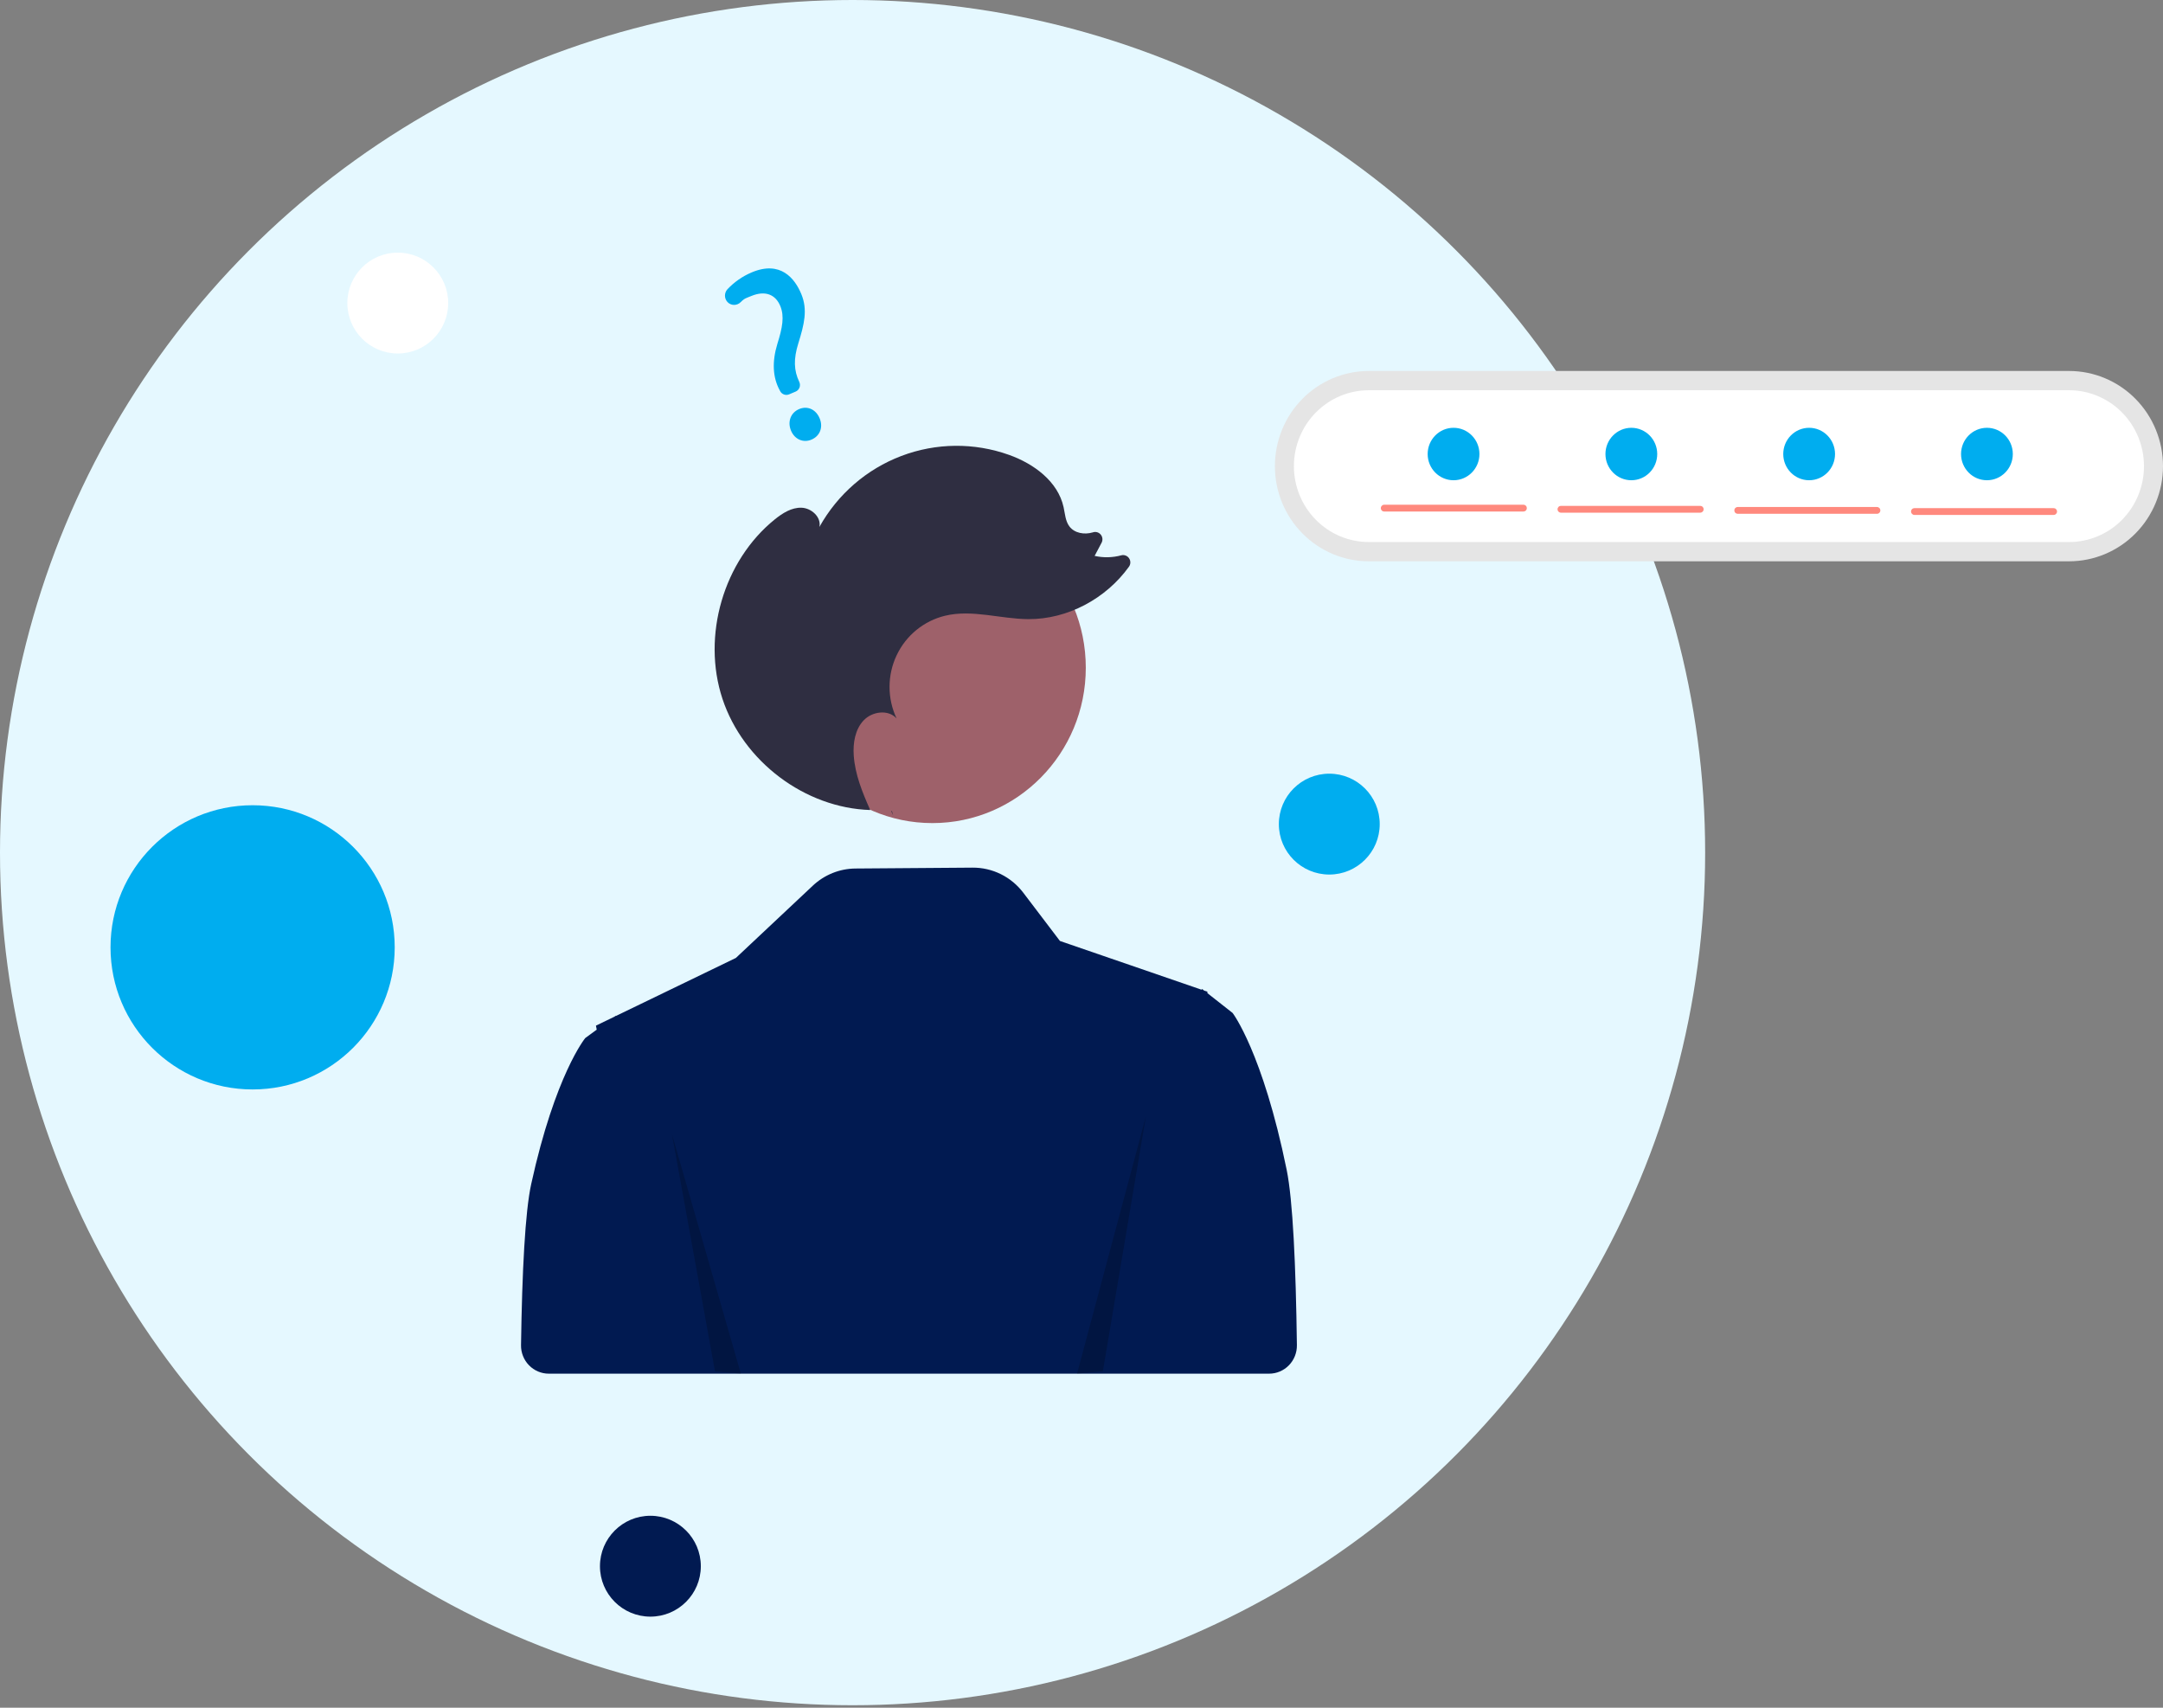 <svg width="190" height="150" viewBox="0 0 190 150" fill="none" xmlns="http://www.w3.org/2000/svg">
<rect x="0" y="0" width="190" height="150" fill="#808080" stroke="none"/>
<rect x="34.309" y="91.992" width="5.039" height="5.039" stroke="#011A51" stroke-width="0.2"/>
<path d="M22.876 93.841V94.122H22.101V93.841H22.876Z" fill="#011A51" fill-opacity="0.51"/>
<circle cx="74.891" cy="74.891" r="74.891" fill="#E5F8FF"/>
<g clip-path="url(#clip0_39_97)">
<path d="M113.022 102.751C110.913 92.421 108.276 88.977 108.276 88.977L107.269 88.185L106.057 87.232L106.063 87.11L105.776 87.011L105.708 86.958L105.598 86.872L105.58 86.891L105.542 86.931L100.061 85.043L93.106 82.651L89.886 78.412C89.361 77.721 88.686 77.163 87.913 76.781C87.14 76.399 86.29 76.204 85.43 76.21L75.145 76.287C73.755 76.298 72.418 76.835 71.399 77.793L64.638 84.143L54.105 89.238L54.087 89.22L53.977 89.3L52.349 90.088L52.416 90.442L51.409 91.179C51.409 91.179 48.772 94.383 46.663 103.995C46.126 106.441 45.862 111.688 45.767 118.153C45.762 118.48 45.821 118.804 45.942 119.108C46.062 119.412 46.24 119.688 46.467 119.921C46.694 120.154 46.964 120.339 47.262 120.465C47.56 120.592 47.879 120.657 48.202 120.657H104.463V120.657H111.485C111.808 120.657 112.128 120.592 112.425 120.465C112.723 120.339 112.993 120.154 113.219 119.922C113.446 119.689 113.625 119.413 113.745 119.11C113.866 118.806 113.925 118.482 113.921 118.155C113.828 111.12 113.564 105.403 113.022 102.751Z" fill="#011A51"/>
<path d="M120.241 32.585C118.052 32.585 115.953 33.466 114.405 35.033C112.857 36.601 111.988 38.727 111.988 40.944C111.988 43.161 112.857 45.287 114.405 46.855C115.953 48.422 118.052 49.303 120.241 49.303H181.747C183.936 49.303 186.035 48.422 187.583 46.855C189.13 45.287 190 43.161 190 40.944C190 38.727 189.13 36.601 187.583 35.033C186.035 33.466 183.936 32.585 181.747 32.585H120.241Z" fill="#E5E5E5"/>
<path d="M120.241 34.277C118.495 34.277 116.82 34.979 115.586 36.23C114.351 37.48 113.658 39.176 113.658 40.944C113.658 42.712 114.351 44.408 115.586 45.659C116.82 46.909 118.495 47.611 120.241 47.611H181.747C183.493 47.611 185.167 46.909 186.402 45.659C187.636 44.408 188.33 42.712 188.33 40.944C188.33 39.176 187.636 37.48 186.402 36.23C185.167 34.979 183.493 34.277 181.747 34.277H120.241Z" fill="white"/>
<path d="M81.903 72.297C89.344 72.297 95.377 66.187 95.377 58.651C95.377 51.114 89.344 45.004 81.903 45.004C74.461 45.004 68.429 51.114 68.429 58.651C68.429 66.187 74.461 72.297 81.903 72.297Z" fill="#9E616A"/>
<path d="M78.456 71.629C78.398 71.501 78.341 71.372 78.284 71.242C78.306 71.243 78.328 71.246 78.35 71.247L78.456 71.629Z" fill="#2F2E41"/>
<path d="M68.054 45.624C68.736 45.074 69.532 44.567 70.403 44.596C71.275 44.624 72.158 45.421 71.978 46.285C73.578 43.415 76.125 41.208 79.172 40.051C82.22 38.893 85.572 38.86 88.641 39.957C90.806 40.731 92.93 42.279 93.427 44.549C93.555 45.132 93.582 45.771 93.942 46.244C94.395 46.841 95.262 46.976 95.975 46.766C95.983 46.764 95.99 46.762 95.997 46.76C96.117 46.718 96.248 46.714 96.37 46.748C96.493 46.782 96.603 46.853 96.686 46.951C96.769 47.049 96.821 47.17 96.835 47.298C96.849 47.426 96.825 47.556 96.766 47.67L96.153 48.827C96.926 49.002 97.728 48.984 98.493 48.777C98.62 48.743 98.754 48.75 98.877 48.797C99 48.843 99.105 48.927 99.179 49.037C99.253 49.147 99.292 49.277 99.29 49.41C99.288 49.543 99.245 49.672 99.168 49.779C97.148 52.589 93.772 54.403 90.328 54.382C87.879 54.367 85.406 53.512 83.023 54.082C82.102 54.303 81.24 54.73 80.503 55.331C79.765 55.933 79.17 56.694 78.761 57.559C78.351 58.425 78.138 59.371 78.138 60.331C78.137 61.29 78.348 62.237 78.756 63.103C78.024 62.292 76.609 62.484 75.86 63.279C75.112 64.074 74.918 65.261 74.993 66.357C75.109 68.033 75.757 69.613 76.441 71.15C70.709 70.967 65.288 66.895 63.463 61.387C61.631 55.856 63.551 49.263 68.054 45.624Z" fill="#2F2E41"/>
<path opacity="0.2" d="M59.028 99.632L62.807 120.457L65.075 120.657L59.028 99.632Z" fill="black"/>
<path opacity="0.2" d="M100.657 98.061L96.877 120.442L94.61 120.657L100.657 98.061Z" fill="black"/>
<path d="M71.277 38.616C70.553 38.922 69.797 38.587 69.48 37.817C69.158 37.037 69.458 36.244 70.195 35.932C70.931 35.621 71.673 35.958 72.001 36.751C72.323 37.533 72.025 38.3 71.277 38.616ZM69.889 34.396L69.313 34.639C69.169 34.699 69.008 34.703 68.862 34.648C68.716 34.594 68.595 34.486 68.524 34.346L68.495 34.289C67.875 33.157 67.804 31.781 68.285 30.201C68.731 28.784 68.916 27.788 68.544 26.885C68.114 25.841 67.195 25.514 66.023 25.988C65.568 26.18 65.423 26.177 65.066 26.536C64.988 26.615 64.895 26.678 64.793 26.72C64.691 26.762 64.581 26.783 64.471 26.781C64.365 26.78 64.259 26.757 64.162 26.713C64.064 26.67 63.976 26.607 63.903 26.529C63.762 26.377 63.683 26.177 63.682 25.97C63.681 25.762 63.758 25.561 63.897 25.408C64.499 24.771 65.224 24.266 66.027 23.927C68.545 22.862 69.813 24.434 70.393 25.841C70.96 27.217 70.641 28.494 70.128 30.148C69.698 31.522 69.724 32.54 70.212 33.552C70.247 33.629 70.266 33.712 70.269 33.796C70.272 33.881 70.258 33.965 70.228 34.044C70.198 34.122 70.152 34.194 70.094 34.255C70.036 34.315 69.966 34.363 69.889 34.396L69.889 34.396Z" fill="#00ADEF"/>
<path d="M133.827 44.931H121.589C121.55 44.931 121.512 44.923 121.476 44.909C121.44 44.894 121.407 44.872 121.38 44.844C121.352 44.816 121.33 44.783 121.315 44.747C121.3 44.711 121.293 44.672 121.293 44.632C121.293 44.593 121.3 44.554 121.315 44.517C121.33 44.481 121.352 44.448 121.38 44.42C121.407 44.393 121.44 44.371 121.476 44.356C121.512 44.341 121.55 44.333 121.589 44.334H133.827C133.905 44.334 133.979 44.366 134.034 44.422C134.089 44.478 134.119 44.553 134.119 44.632C134.119 44.711 134.089 44.787 134.034 44.843C133.979 44.898 133.905 44.93 133.827 44.931Z" fill="#FF897E"/>
<path d="M149.351 45.03H137.113C137.074 45.031 137.036 45.023 137 45.008C136.964 44.993 136.931 44.971 136.903 44.944C136.876 44.916 136.854 44.883 136.839 44.846C136.824 44.81 136.816 44.771 136.816 44.732C136.816 44.692 136.824 44.653 136.839 44.617C136.854 44.581 136.876 44.548 136.903 44.52C136.931 44.492 136.964 44.47 137 44.455C137.036 44.441 137.074 44.433 137.113 44.433H149.351C149.389 44.433 149.428 44.441 149.464 44.455C149.5 44.47 149.533 44.492 149.56 44.52C149.588 44.548 149.61 44.581 149.625 44.617C149.64 44.653 149.647 44.692 149.647 44.732C149.647 44.771 149.64 44.81 149.625 44.846C149.61 44.883 149.588 44.916 149.56 44.944C149.533 44.971 149.5 44.993 149.464 45.008C149.428 45.023 149.389 45.031 149.351 45.03Z" fill="#FF897E"/>
<path d="M164.874 45.13H152.637C152.559 45.129 152.485 45.098 152.43 45.042C152.375 44.986 152.344 44.91 152.344 44.831C152.344 44.752 152.375 44.677 152.43 44.621C152.485 44.565 152.559 44.533 152.637 44.533H164.874C164.913 44.532 164.952 44.54 164.988 44.555C165.024 44.57 165.057 44.592 165.084 44.619C165.112 44.647 165.134 44.68 165.149 44.717C165.164 44.753 165.171 44.792 165.171 44.831C165.171 44.871 165.164 44.91 165.149 44.946C165.134 44.982 165.112 45.015 165.084 45.043C165.057 45.071 165.024 45.093 164.988 45.108C164.952 45.123 164.913 45.13 164.874 45.13H164.874Z" fill="#FF897E"/>
<path d="M180.398 45.229H168.161C168.083 45.229 168.009 45.197 167.954 45.141C167.899 45.085 167.868 45.01 167.868 44.931C167.868 44.852 167.899 44.776 167.954 44.72C168.009 44.664 168.083 44.633 168.161 44.632H180.398C180.476 44.633 180.551 44.664 180.605 44.72C180.66 44.776 180.691 44.852 180.691 44.931C180.691 45.01 180.66 45.085 180.605 45.141C180.551 45.197 180.476 45.229 180.398 45.229Z" fill="#FF897E"/>
<path d="M127.681 42.183C128.937 42.183 129.955 41.152 129.955 39.88C129.955 38.608 128.937 37.576 127.681 37.576C126.425 37.576 125.407 38.608 125.407 39.88C125.407 41.152 126.425 42.183 127.681 42.183Z" fill="#00ADEF"/>
<path d="M143.299 42.183C144.555 42.183 145.573 41.152 145.573 39.88C145.573 38.608 144.555 37.576 143.299 37.576C142.043 37.576 141.024 38.608 141.024 39.88C141.024 41.152 142.043 42.183 143.299 42.183Z" fill="#00ADEF"/>
<path d="M158.916 42.183C160.172 42.183 161.191 41.152 161.191 39.88C161.191 38.608 160.172 37.576 158.916 37.576C157.66 37.576 156.642 38.608 156.642 39.88C156.642 41.152 157.66 42.183 158.916 42.183Z" fill="#00ADEF"/>
<path d="M174.534 42.183C175.79 42.183 176.808 41.152 176.808 39.88C176.808 38.608 175.79 37.576 174.534 37.576C173.278 37.576 172.26 38.608 172.26 39.88C172.26 41.152 173.278 42.183 174.534 42.183Z" fill="#00ADEF"/>
<ellipse cx="4.43" cy="4.43" rx="4.43" ry="4.43" transform="matrix(1 0 0 -1 112.336 76.817)" fill="#00ADEF"/>
</g>
<circle cx="4.43" cy="4.43" r="4.43" transform="matrix(1 0 0 -1 52.701 141.999)" fill="#011A51"/>
<circle cx="4.43" cy="4.43" r="4.43" transform="matrix(1 0 0 -1 30.511 31.05)" fill="white"/>
<circle cx="12.482" cy="12.482" r="12.482" transform="matrix(1 0 0 -1 9.708 95.693)" fill="#00ADEF"/>
<defs>
<clipPath id="clip0_39_97">
<rect width="144.234" height="97.08" fill="white" transform="translate(45.766 23.577)"/>
</clipPath>
</defs>
</svg>
